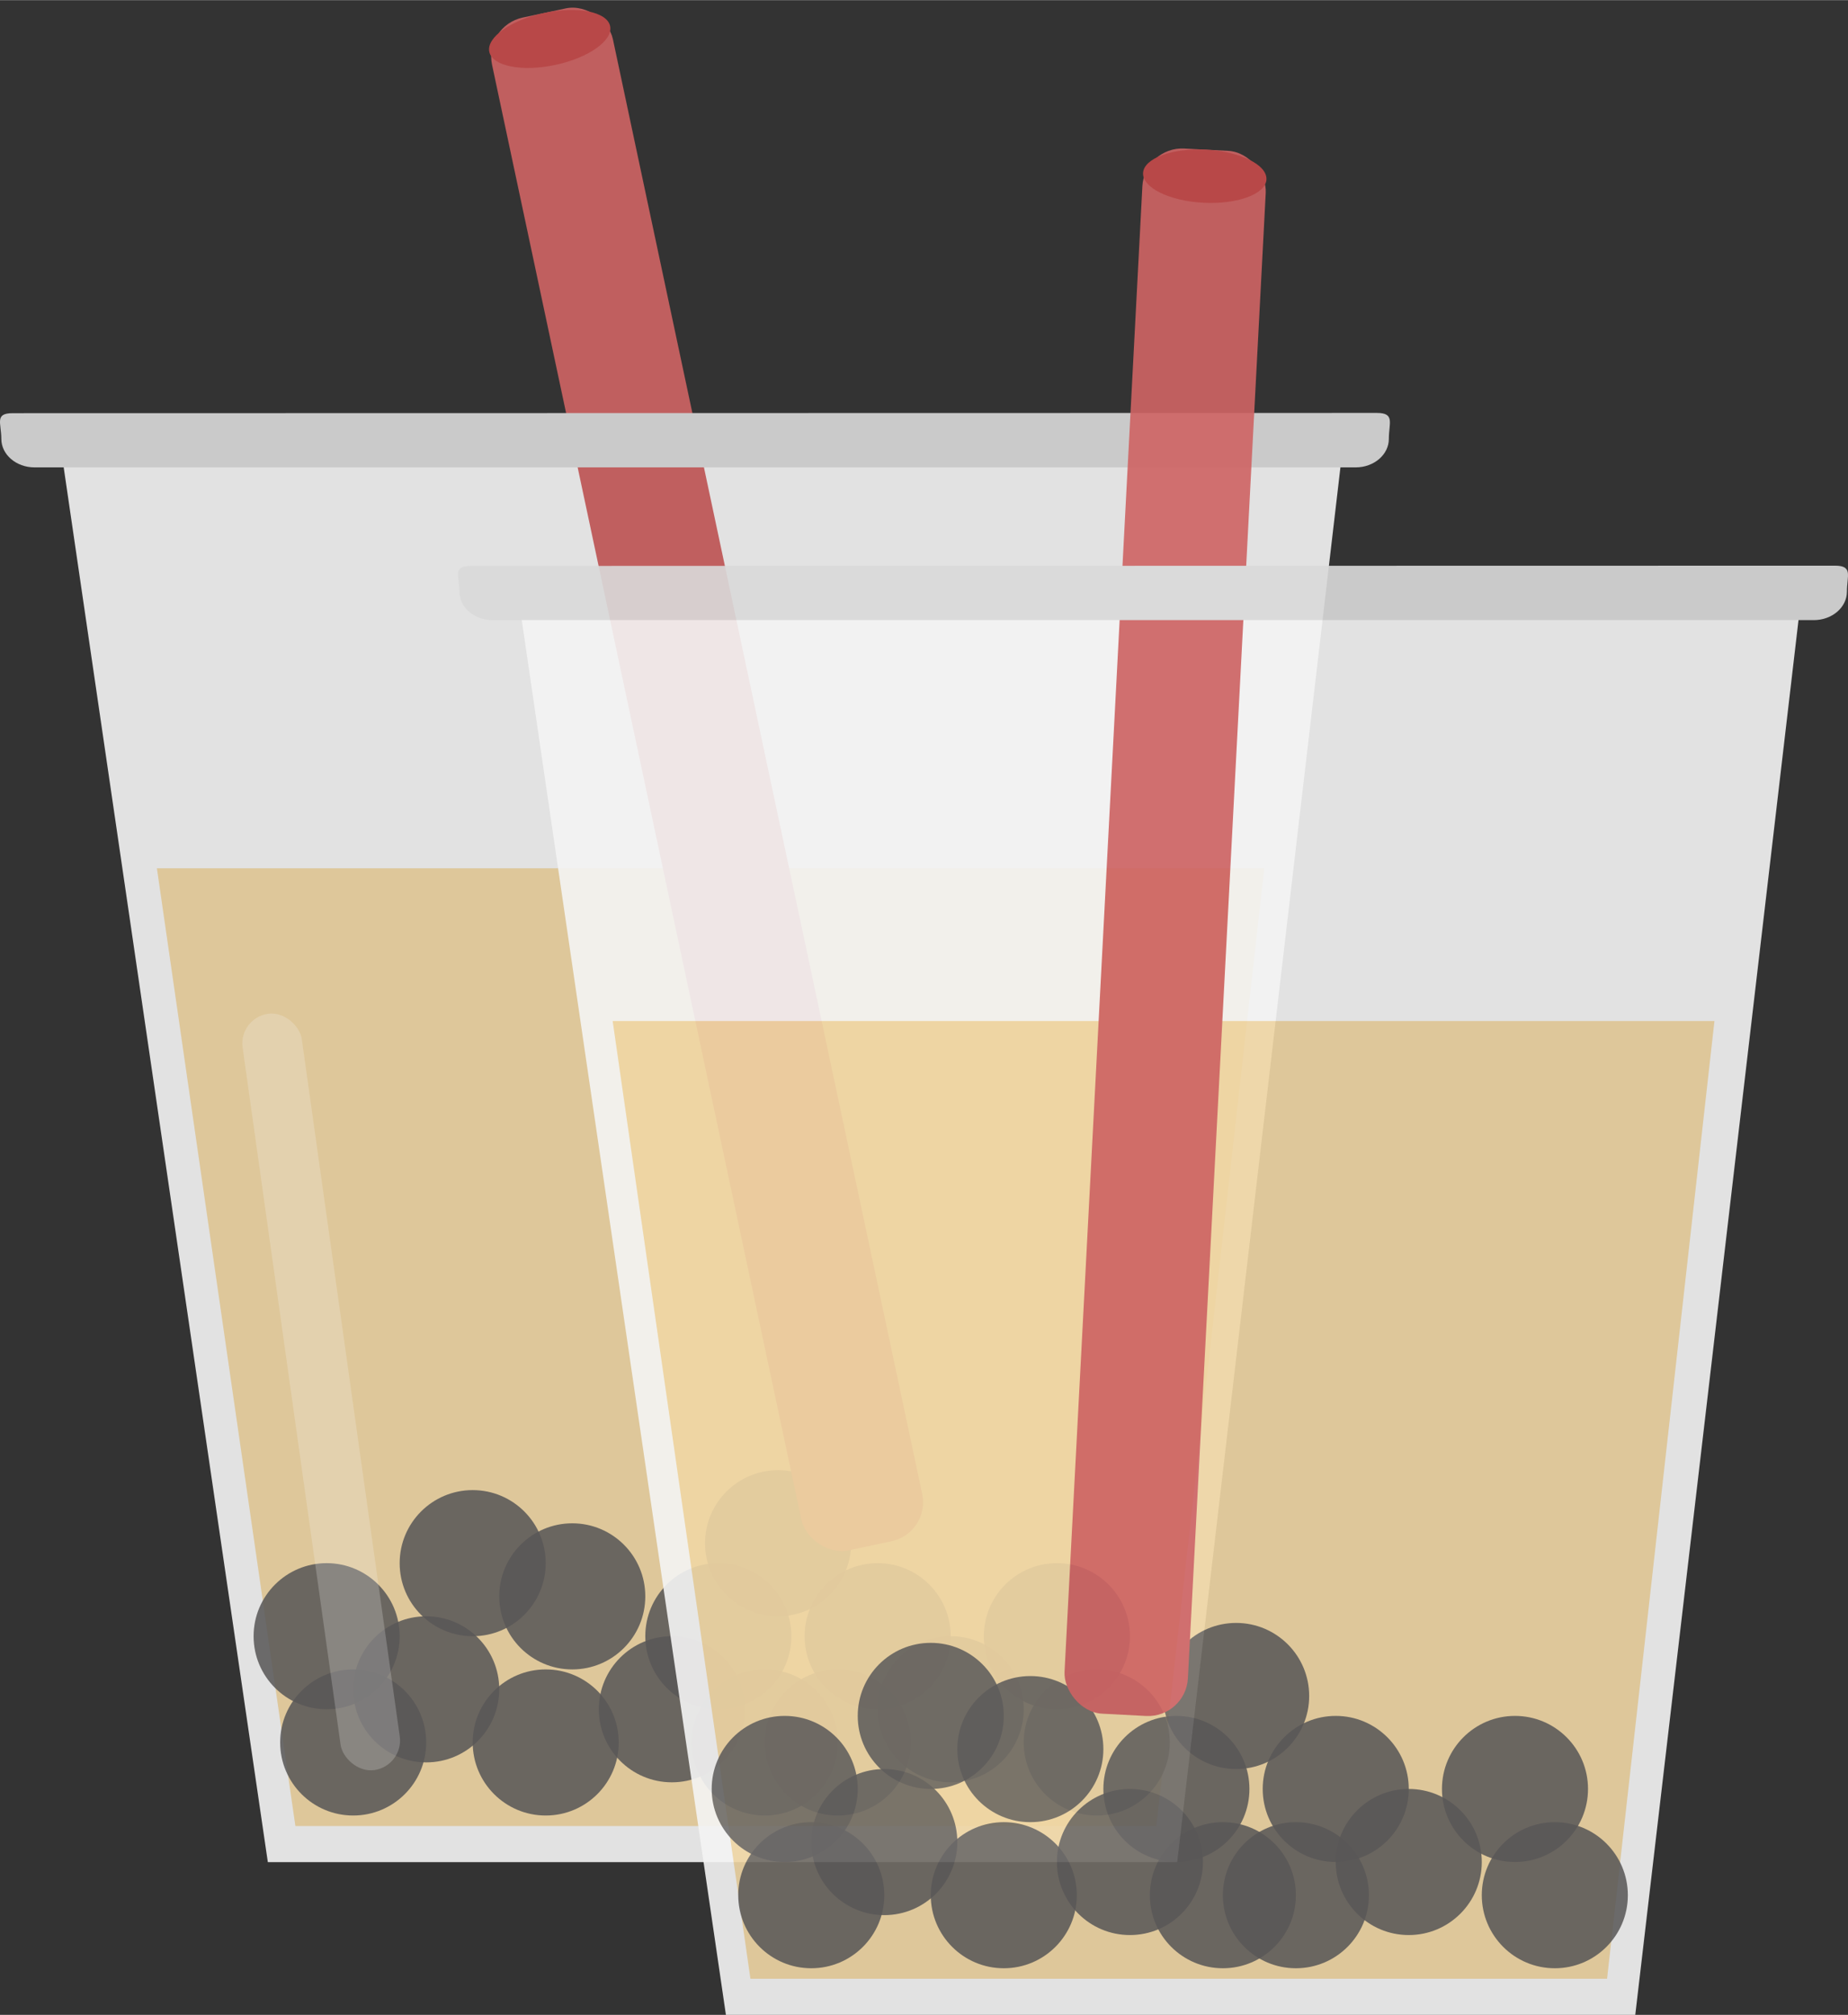 <svg xmlns="http://www.w3.org/2000/svg" width="200" height="218" viewBox="0 0 278.362 303.372">
  <rect x="0" y="0" width="278.362" height="303.372" fill="#333333" stroke="none"/>
  <g id="Group_29" data-name="Group 29" transform="translate(-875.836 -658.156)">
    <g id="Group_21" data-name="Group 21" transform="translate(-16)">
      <g id="Group_7" data-name="Group 7" transform="translate(892.036 657.512)" opacity="0.905">
        <path id="Path_1" data-name="Path 1" d="M292.731,1490.387l31.412,214.545H461.12l25.117-214.545Z" transform="translate(-284 -1423.916)" fill="#f4f4f4"/>
        <path id="Path_3" data-name="Path 3" d="M307.247,1602.368l20.861,144.217H457.8l16.257-144.217Z" transform="translate(-283.813 -1471)" fill="rgba(237,201,132,0.71)"/>
        <g id="Group_2" data-name="Group 2" transform="translate(38 222)">
          <circle id="Ellipse_21" data-name="Ellipse 21" cx="11" cy="11" r="11" transform="translate(68)" fill="rgba(93,91,91,0.87)"/>
          <g id="Group_1" data-name="Group 1" transform="translate(0 3)">
            <circle id="Ellipse_8" data-name="Ellipse 8" cx="11" cy="11" r="11" transform="translate(22)" fill="rgba(93,91,91,0.87)"/>
            <circle id="Ellipse_9" data-name="Ellipse 9" cx="11" cy="11" r="11" transform="translate(59 11)" fill="rgba(93,91,91,0.87)"/>
            <circle id="Ellipse_10" data-name="Ellipse 10" cx="11" cy="11" r="11" transform="translate(77 27)" fill="rgba(93,91,91,0.87)"/>
            <circle id="Ellipse_11" data-name="Ellipse 11" cx="11" cy="11" r="11" transform="translate(52 22)" fill="rgba(93,91,91,0.87)"/>
            <circle id="Ellipse_12" data-name="Ellipse 12" cx="11" cy="11" r="11" transform="translate(37 5)" fill="rgba(93,91,91,0.87)"/>
            <circle id="Ellipse_13" data-name="Ellipse 13" cx="11" cy="11" r="11" transform="translate(33 27)" fill="rgba(93,91,91,0.87)"/>
            <circle id="Ellipse_14" data-name="Ellipse 14" cx="11" cy="11" r="11" transform="translate(0 11)" fill="rgba(93,91,91,0.87)"/>
            <circle id="Ellipse_15" data-name="Ellipse 15" cx="11" cy="11" r="11" transform="translate(15 19)" fill="rgba(93,91,91,0.87)"/>
            <circle id="Ellipse_16" data-name="Ellipse 16" cx="11" cy="11" r="11" transform="translate(4 27)" fill="rgba(93,91,91,0.87)"/>
            <circle id="Ellipse_17" data-name="Ellipse 17" cx="11" cy="11" r="11" transform="translate(94 22)" fill="rgba(93,91,91,0.87)"/>
            <circle id="Ellipse_18" data-name="Ellipse 18" cx="11" cy="11" r="11" transform="translate(83 11)" fill="rgba(93,91,91,0.87)"/>
            <circle id="Ellipse_19" data-name="Ellipse 19" cx="11" cy="11" r="11" transform="translate(116 27)" fill="rgba(93,91,91,0.87)"/>
            <circle id="Ellipse_20" data-name="Ellipse 20" cx="11" cy="11" r="11" transform="translate(110 11)" fill="rgba(93,91,91,0.87)"/>
            <circle id="Ellipse_22" data-name="Ellipse 22" cx="11" cy="11" r="11" transform="translate(66 27)" fill="rgba(93,91,91,0.87)"/>
          </g>
        </g>
        <g id="Group_3" data-name="Group 3" transform="matrix(0.978, -0.208, 0.208, 0.978, 72.67, 4.513)">
          <rect id="Rectangle_8" data-name="Rectangle 8" width="18.609" height="236" rx="6" fill="#ce6363"/>
          <ellipse id="Ellipse_23" data-name="Ellipse 23" cx="9.305" cy="4" rx="9.305" ry="4" fill="#c64a4a"/>
        </g>
        <path id="Path_2" data-name="Path 2" d="M1.7.42,207.2.381c2.761,0,1.8,1.539,1.8,3.909s-2.239,4.291-5,4.291H5c-2.761,0-5-1.921-5-4.291S-1.061.42,1.7.42Z" transform="translate(0 62.419)" fill="#d9d9d9"/>
      </g>
    </g>
    <g id="Group_24" data-name="Group 24" transform="translate(53 23)">
      <g id="Group_7-2" data-name="Group 7" transform="translate(892.036 657.512)" opacity="0.905">
        <path id="Path_1-2" data-name="Path 1" d="M292.731,1490.387l31.412,214.545H461.12l25.117-214.545Z" transform="translate(-284 -1423.916)" fill="#f4f4f4"/>
        <path id="Path_3-2" data-name="Path 3" d="M307.247,1602.368,328,1746.585H457.033l16.175-144.217Z" transform="translate(-284.163 -1471)" fill="rgba(237,201,132,0.71)"/>
        <g id="Group_2-2" data-name="Group 2" transform="translate(38 222)">
          <circle id="Ellipse_21-2" data-name="Ellipse 21" cx="11" cy="11" r="11" transform="translate(68)" fill="rgba(93,91,91,0.87)"/>
          <g id="Group_1-2" data-name="Group 1" transform="translate(0 3)">
            <circle id="Ellipse_8-2" data-name="Ellipse 8" cx="11" cy="11" r="11" transform="translate(22)" fill="rgba(93,91,91,0.87)"/>
            <circle id="Ellipse_9-2" data-name="Ellipse 9" cx="11" cy="11" r="11" transform="translate(59 11)" fill="rgba(93,91,91,0.87)"/>
            <circle id="Ellipse_10-2" data-name="Ellipse 10" cx="11" cy="11" r="11" transform="translate(77 27)" fill="rgba(93,91,91,0.87)"/>
            <circle id="Ellipse_11-2" data-name="Ellipse 11" cx="11" cy="11" r="11" transform="translate(52 22)" fill="rgba(93,91,91,0.87)"/>
            <circle id="Ellipse_12-2" data-name="Ellipse 12" cx="11" cy="11" r="11" transform="translate(37 5)" fill="rgba(93,91,91,0.87)"/>
            <circle id="Ellipse_13-2" data-name="Ellipse 13" cx="11" cy="11" r="11" transform="translate(33 27)" fill="rgba(93,91,91,0.87)"/>
            <circle id="Ellipse_14-2" data-name="Ellipse 14" cx="11" cy="11" r="11" transform="translate(0 11)" fill="rgba(93,91,91,0.87)"/>
            <circle id="Ellipse_15-2" data-name="Ellipse 15" cx="11" cy="11" r="11" transform="translate(15 19)" fill="rgba(93,91,91,0.87)"/>
            <circle id="Ellipse_16-2" data-name="Ellipse 16" cx="11" cy="11" r="11" transform="translate(4 27)" fill="rgba(93,91,91,0.87)"/>
            <circle id="Ellipse_17-2" data-name="Ellipse 17" cx="11" cy="11" r="11" transform="translate(94 22)" fill="rgba(93,91,91,0.87)"/>
            <circle id="Ellipse_18-2" data-name="Ellipse 18" cx="11" cy="11" r="11" transform="translate(83 11)" fill="rgba(93,91,91,0.87)"/>
            <circle id="Ellipse_19-2" data-name="Ellipse 19" cx="11" cy="11" r="11" transform="translate(116 27)" fill="rgba(93,91,91,0.87)"/>
            <circle id="Ellipse_20-2" data-name="Ellipse 20" cx="11" cy="11" r="11" transform="translate(110 11)" fill="rgba(93,91,91,0.87)"/>
            <circle id="Ellipse_22-2" data-name="Ellipse 22" cx="11" cy="11" r="11" transform="translate(66 27)" fill="rgba(93,91,91,0.87)"/>
          </g>
        </g>
        <g id="Group_3-2" data-name="Group 3" transform="translate(103.188 -0.325) rotate(3)">
          <rect id="Rectangle_8-2" data-name="Rectangle 8" width="18.609" height="236" rx="6" fill="#ce6363"/>
          <ellipse id="Ellipse_23-2" data-name="Ellipse 23" cx="9.305" cy="4" rx="9.305" ry="4" fill="#c64a4a"/>
        </g>
        <path id="Path_2-2" data-name="Path 2" d="M1.7.42,207.2.381c2.761,0,1.8,1.539,1.8,3.909s-2.239,4.291-5,4.291H5c-2.761,0-5-1.921-5-4.291S-1.061.42,1.7.42Z" transform="translate(0 62.419)" fill="#d9d9d9"/>
      </g>
    </g>
    <rect id="Rectangle_16" data-name="Rectangle 16" width="9" height="115" rx="4.5" transform="translate(911.757 811.416) rotate(-8)" fill="#f4f4f4" opacity="0.222"/>
  </g>
</svg>
